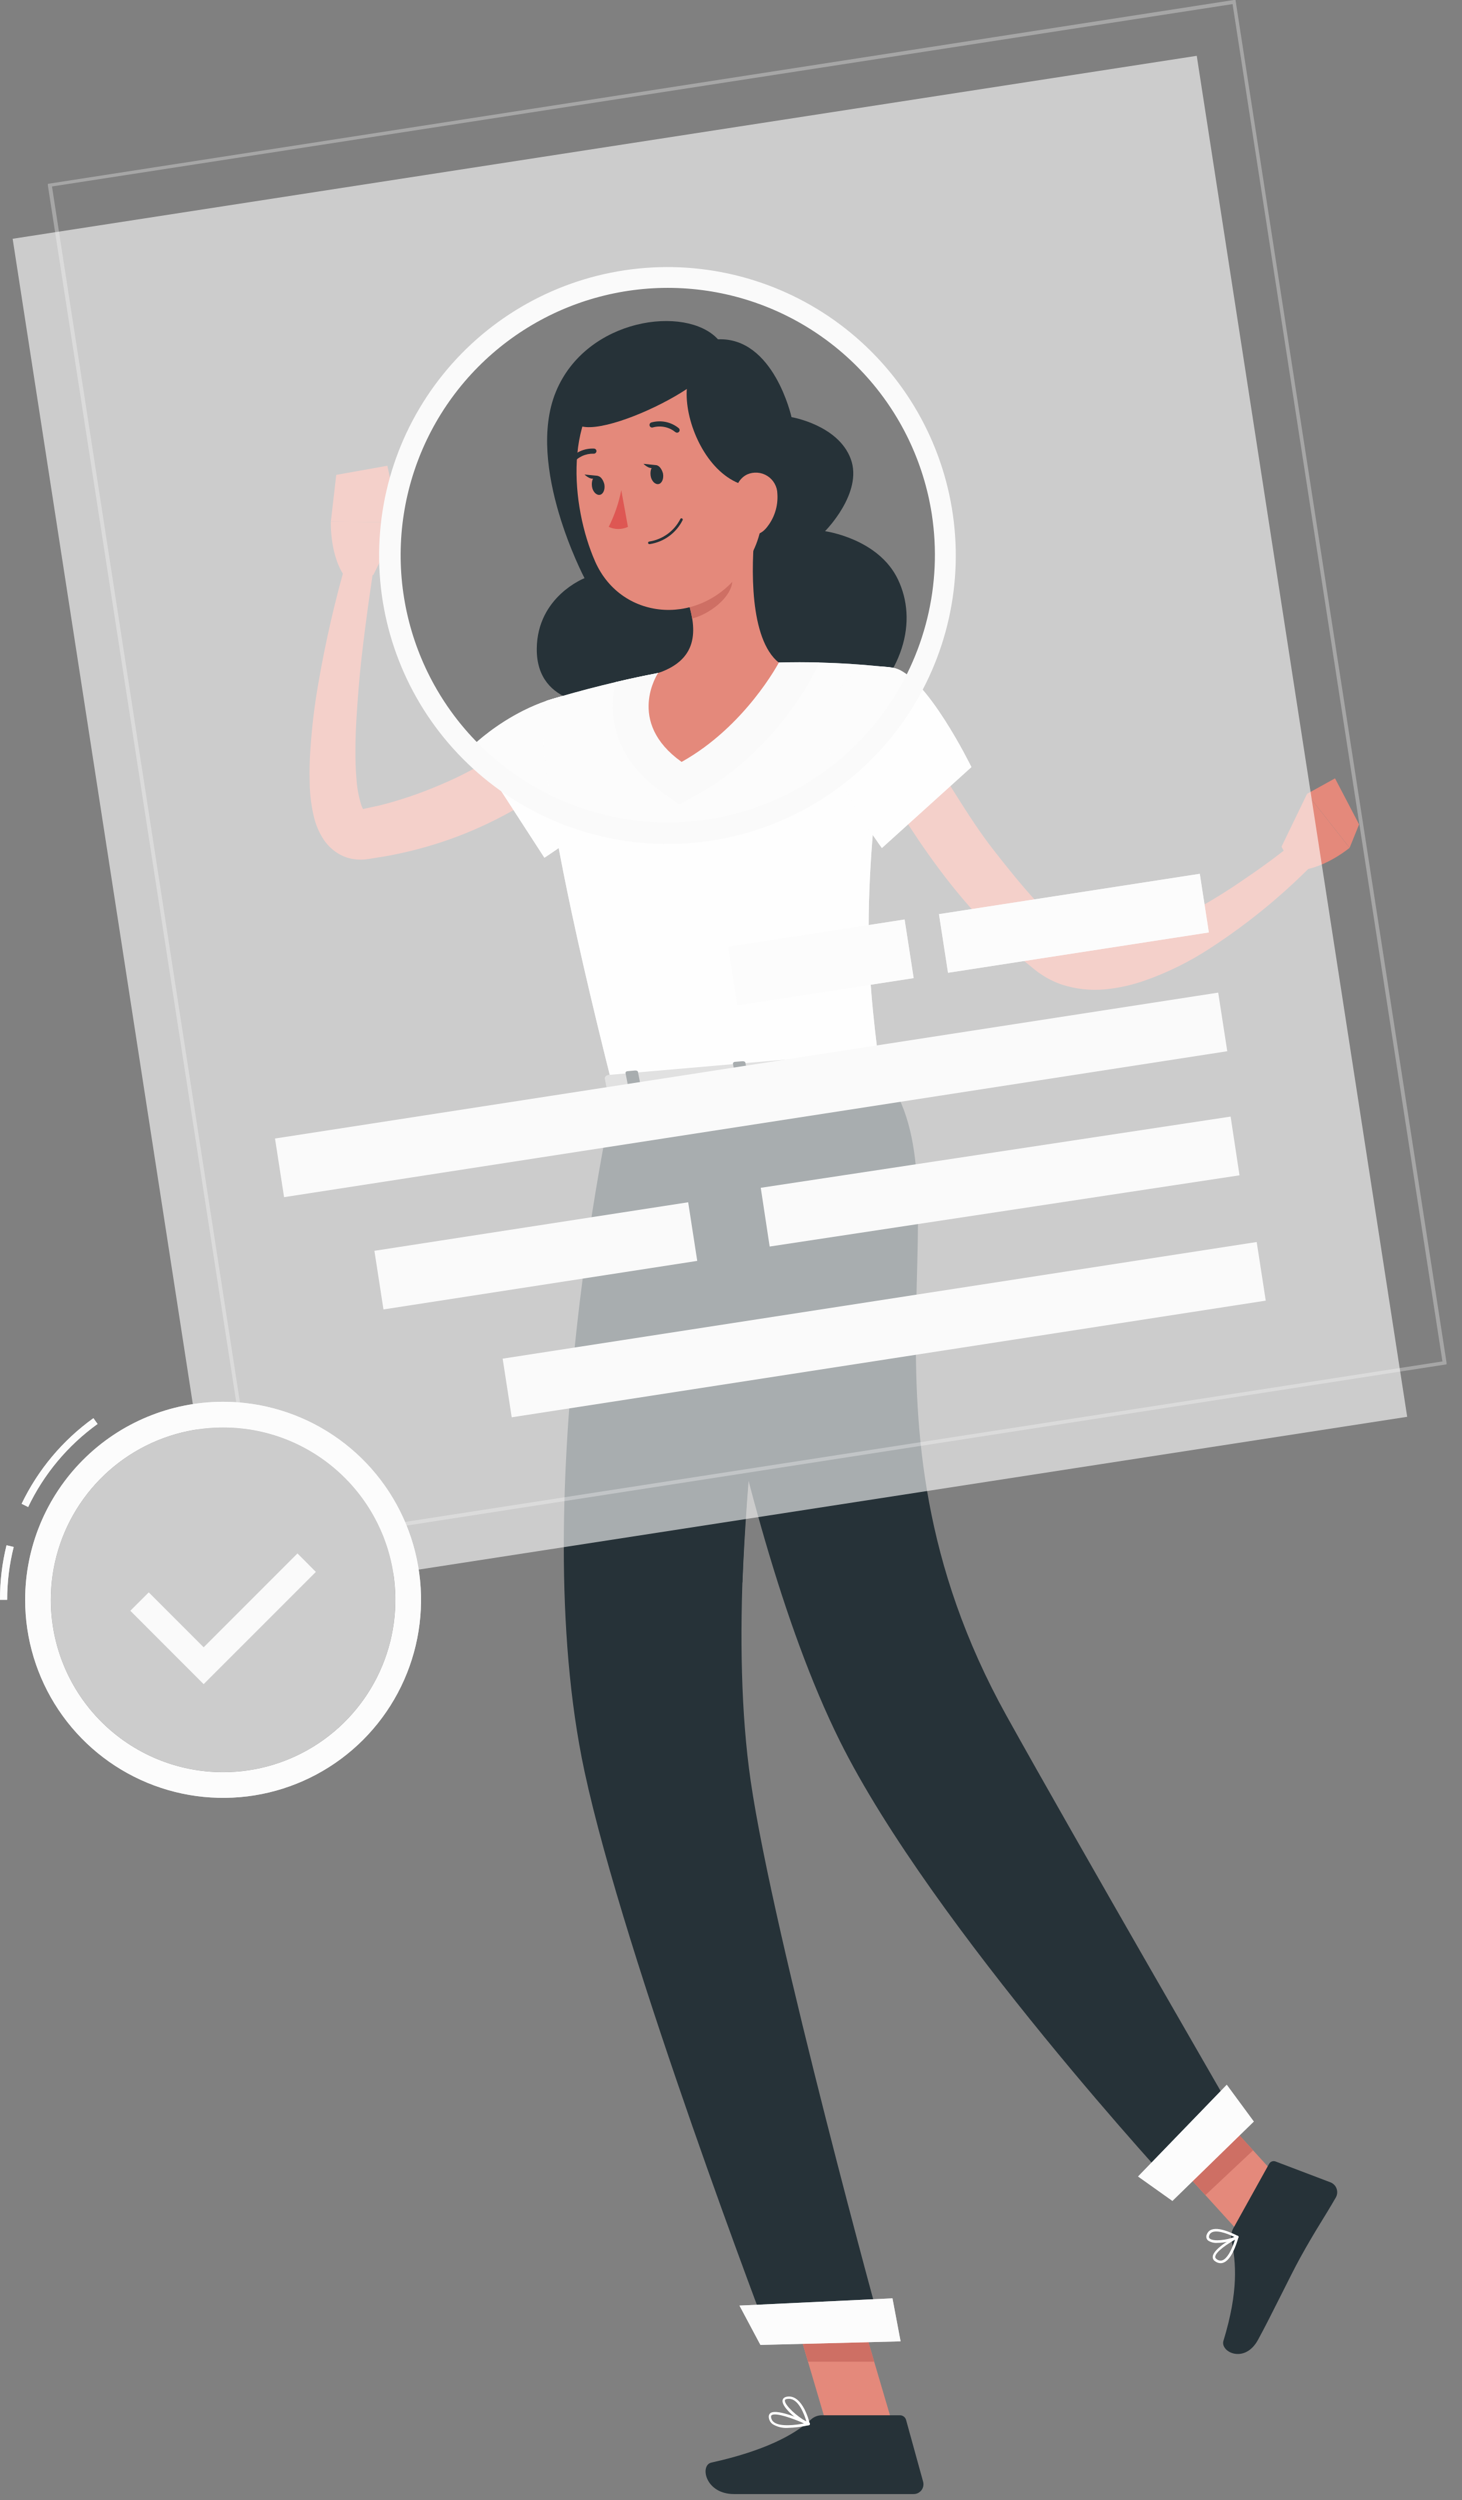 <svg width="86" height="147" viewBox="0 0 86 147" fill="none" xmlns="http://www.w3.org/2000/svg">
<rect x="0" y="0" width="86" height="147" fill="#808080" stroke="none"/>
<path d="M31.562 42.682L31.288 42.914C31.186 43.003 31.072 43.087 30.962 43.172C30.743 43.345 30.54 43.518 30.287 43.683C29.831 44.017 29.345 44.321 28.859 44.625C27.88 45.229 26.853 45.753 25.789 46.192C24.729 46.643 23.638 47.016 22.524 47.307C22.245 47.383 21.958 47.433 21.679 47.497L21.257 47.59C21.168 47.59 21.257 47.59 21.257 47.611C21.315 47.624 21.369 47.649 21.418 47.683C21.456 47.721 21.456 47.721 21.439 47.712C21.355 47.588 21.29 47.453 21.244 47.311C21.095 46.824 21.002 46.32 20.97 45.812C20.919 45.258 20.902 44.675 20.907 44.088C20.907 42.91 20.999 41.706 21.092 40.498C21.185 39.291 21.333 38.078 21.489 36.862C21.646 35.646 21.819 34.429 22 33.23L20.412 32.867C19.713 35.277 19.149 37.725 18.723 40.199C18.502 41.457 18.348 42.725 18.263 44C18.213 44.657 18.198 45.317 18.216 45.976C18.222 46.704 18.314 47.428 18.491 48.135C18.61 48.586 18.804 49.014 19.065 49.401C19.248 49.666 19.475 49.896 19.737 50.081C20.037 50.296 20.382 50.441 20.746 50.504C21.059 50.557 21.379 50.557 21.692 50.504L22.178 50.424C22.503 50.369 22.832 50.327 23.153 50.255C24.448 49.998 25.72 49.633 26.954 49.165C28.189 48.691 29.382 48.118 30.523 47.45C31.093 47.108 31.651 46.749 32.191 46.356C32.462 46.162 32.728 45.934 32.994 45.748C33.125 45.638 33.256 45.533 33.387 45.415C33.518 45.296 33.64 45.199 33.809 45.039L31.562 42.682Z" fill="#E4897B"/>
<path d="M36.153 40.76C31.507 40.131 27.774 43.877 27.774 43.877L32.023 50.432C32.023 50.432 36.575 47.518 37.378 45.533C38.206 43.468 38.531 41.069 36.153 40.76Z" fill="white"/>
<path opacity="0.6" d="M36.153 40.76C31.507 40.131 27.774 43.877 27.774 43.877L32.023 50.432C32.023 50.432 36.575 47.518 37.378 45.533C38.206 43.468 38.531 41.069 36.153 40.76Z" fill="#FAFAFA"/>
<path d="M21.962 33.8L23.504 30.709L19.462 30.675C19.462 30.675 19.382 32.833 20.404 34.053L21.962 33.8Z" fill="#E4897B"/>
<path d="M22.786 27.385L19.779 27.921L19.462 30.675L23.504 30.709L22.786 27.385Z" fill="#E4897B"/>
<path d="M52.583 142.799L48.798 143.162L46.18 134.276L49.964 133.908L52.583 142.799Z" fill="#E4897B"/>
<path d="M76.644 129.655L73.839 132.291L67.783 125.634L70.587 122.999L76.644 129.655Z" fill="#E4897B"/>
<path d="M72.541 131.028L74.653 127.227C74.689 127.162 74.747 127.112 74.817 127.086C74.887 127.06 74.964 127.061 75.033 127.087L78.281 128.321C78.361 128.355 78.434 128.406 78.493 128.47C78.553 128.534 78.598 128.61 78.626 128.693C78.654 128.776 78.665 128.864 78.657 128.951C78.649 129.038 78.623 129.123 78.581 129.199C77.825 130.508 77.39 131.104 76.469 132.772C75.899 133.803 74.78 136.151 73.998 137.578C73.217 139.006 71.768 138.292 71.967 137.633C72.871 134.677 72.698 133.017 72.444 131.72C72.393 131.485 72.428 131.24 72.541 131.028Z" fill="#263238"/>
<path d="M48.354 142.009H52.941C53.023 142.01 53.102 142.037 53.167 142.088C53.232 142.138 53.279 142.208 53.3 142.287L54.301 145.915C54.324 146.001 54.328 146.091 54.31 146.179C54.293 146.266 54.256 146.348 54.201 146.419C54.147 146.489 54.077 146.546 53.996 146.585C53.916 146.624 53.828 146.643 53.739 146.642C52.121 146.642 51.357 146.642 49.338 146.642H43.176C41.487 146.642 41.149 144.952 41.842 144.792C44.95 144.108 46.745 143.157 47.704 142.258C47.882 142.096 48.114 142.007 48.354 142.009Z" fill="#263238"/>
<path d="M46.18 134.276L47.531 138.858H51.425L49.968 133.912L46.18 134.276Z" fill="#CE6F64"/>
<path d="M70.591 123.003L67.782 125.634L70.908 129.064L73.712 126.433L70.591 123.003Z" fill="#CE6F64"/>
<path d="M31.575 38.138C31.605 35.067 34.384 33.994 34.384 33.994C34.384 33.994 30.908 27.414 32.694 23.047C34.481 18.68 40.368 17.912 42.235 19.951C45.517 19.812 46.56 24.526 46.56 24.526C46.56 24.526 49.305 24.986 50.044 26.983C50.783 28.981 48.532 31.232 48.532 31.232C48.532 31.232 51.666 31.655 52.819 34.066C53.972 36.478 53.263 39.679 49.799 42.441C44.765 46.453 35.511 41.419 35.511 41.419C35.511 41.419 31.541 41.668 31.575 38.138Z" fill="#263238"/>
<path d="M32.17 41.191C32.17 41.191 30.48 41.93 36.123 64.217L51.75 62.862C50.939 56.526 50.588 52.59 52.502 39.261C50.272 38.997 48.026 38.897 45.782 38.961C43.403 38.997 41.029 39.202 38.678 39.574C36.483 40.004 34.311 40.544 32.17 41.191Z" fill="white"/>
<path opacity="0.6" d="M32.17 41.191C32.17 41.191 30.48 41.93 36.123 64.217L51.75 62.862C50.939 56.526 50.588 52.59 52.502 39.261C50.272 38.997 48.026 38.897 45.782 38.961C43.403 38.997 41.029 39.202 38.678 39.574C36.483 40.004 34.311 40.544 32.17 41.191Z" fill="#FAFAFA"/>
<path d="M36.221 40.102C37.032 39.907 37.91 39.721 38.712 39.574C41.063 39.2 43.437 38.994 45.816 38.957C46.631 38.927 47.447 38.927 48.211 38.957L47.687 39.954C47.594 40.131 45.364 44.291 41.128 46.652L39.963 47.303L38.877 46.53C36.14 44.574 35.735 42.032 36.221 40.102Z" fill="#FAFAFA"/>
<path d="M44.419 31.021C44.17 33.348 44.085 37.576 45.812 38.961C45.812 38.961 43.836 42.716 40.094 44.798C36.783 42.441 38.709 39.574 38.709 39.574C41.205 38.729 40.977 36.862 40.398 35.122L44.419 31.021Z" fill="#E4897B"/>
<path d="M42.775 32.694L40.385 35.122C40.53 35.526 40.641 35.941 40.714 36.364C41.673 36.14 43.067 35.139 43.084 34.108C43.064 33.622 42.96 33.144 42.775 32.694Z" fill="#CE6F64"/>
<path d="M44.519 25.742C44.98 29.543 45.254 31.152 43.704 33.437C41.373 36.866 36.592 36.596 35.008 33.015C33.581 29.779 33.07 24.095 36.486 21.92C37.236 21.438 38.095 21.154 38.984 21.098C39.873 21.041 40.762 21.212 41.567 21.595C42.371 21.977 43.065 22.559 43.581 23.285C44.098 24.011 44.421 24.856 44.519 25.742Z" fill="#E4897B"/>
<path d="M41.572 21.058C38.637 21.818 41.538 30.747 46.218 28.158C46.218 28.158 46.007 24.386 44.706 22.785C43.919 21.832 42.798 21.214 41.572 21.058Z" fill="#263238"/>
<path d="M41.885 21.552C40.618 23.613 31.221 27.52 34.38 23.085C37.539 18.651 41.885 21.552 41.885 21.552Z" fill="#263238"/>
<path d="M45.728 29.032C45.78 29.772 45.539 30.504 45.056 31.068C44.406 31.807 43.548 31.359 43.278 30.464C43.037 29.661 43.084 28.31 43.95 27.896C44.141 27.811 44.35 27.776 44.558 27.792C44.766 27.808 44.967 27.875 45.143 27.987C45.319 28.1 45.465 28.254 45.566 28.436C45.669 28.619 45.724 28.823 45.728 29.032Z" fill="#E4897B"/>
<path d="M36.14 64.217C36.14 64.217 30.848 87.632 34.379 104.137C36.744 115.194 45.28 137.528 45.28 137.528L51.953 137.359C51.953 137.359 45.495 113.919 44.156 104.703C41.871 88.933 47.594 63.225 47.594 63.225L36.14 64.217Z" fill="#263238"/>
<path d="M42.244 68.943L45.58 74.206C44.574 80.446 43.937 86.74 43.671 93.055C38.979 84.654 41.2 73.391 42.244 68.943Z" fill="#263238"/>
<path d="M44.731 137.874L52.976 137.663L52.498 135.133L43.498 135.56L44.731 137.874Z" fill="white"/>
<path opacity="0.6" d="M44.731 137.874L52.976 137.663L52.498 135.133L43.498 135.56L44.731 137.874Z" fill="#FAFAFA"/>
<path d="M39.561 63.964C39.561 63.964 42.665 88.798 49.397 102.355C54.833 113.289 69.336 128.916 69.336 128.916L73.044 125.094C73.044 125.094 63.246 108.154 59.204 100.877C49.296 83.041 57.397 69.433 51.779 62.866L39.561 63.964Z" fill="#263238"/>
<path d="M68.965 129.406L73.754 124.739L72.162 122.577L66.946 127.97L68.965 129.406Z" fill="white"/>
<path opacity="0.6" d="M68.965 129.406L73.754 124.739L72.162 122.577L66.946 127.97L68.965 129.406Z" fill="#FAFAFA"/>
<path d="M51.94 61.924L52.764 63.263C52.831 63.368 52.709 63.491 52.532 63.504L36.123 64.923C35.98 64.923 35.858 64.876 35.841 64.787L35.579 63.402C35.579 63.305 35.676 63.212 35.832 63.2L51.674 61.827C51.723 61.819 51.773 61.823 51.82 61.84C51.867 61.857 51.908 61.886 51.94 61.924Z" fill="white"/>
<path opacity="0.3" d="M51.94 61.924L52.764 63.263C52.831 63.368 52.709 63.491 52.532 63.504L36.123 64.923C35.98 64.923 35.858 64.876 35.841 64.787L35.579 63.402C35.579 63.305 35.676 63.212 35.832 63.2L51.674 61.827C51.723 61.819 51.773 61.823 51.82 61.84C51.867 61.857 51.908 61.886 51.94 61.924Z" fill="black"/>
<path d="M49.964 63.875L50.386 63.837C50.471 63.837 50.53 63.782 50.521 63.727L50.162 61.928C50.162 61.873 50.074 61.835 49.989 61.844L49.567 61.882C49.482 61.882 49.423 61.937 49.431 61.992L49.786 63.791C49.803 63.85 49.879 63.875 49.964 63.875Z" fill="#263238"/>
<path d="M37.327 64.973L37.749 64.935C37.833 64.935 37.892 64.88 37.884 64.826L37.525 63.022C37.525 62.971 37.436 62.933 37.352 62.942L36.929 62.98C36.845 62.98 36.786 63.035 36.794 63.086L37.149 64.889C37.166 64.944 37.238 64.978 37.327 64.973Z" fill="#263238"/>
<path d="M43.646 64.424L44.068 64.391C44.153 64.391 44.212 64.331 44.203 64.281L43.844 62.477C43.844 62.427 43.756 62.389 43.671 62.397L43.249 62.431C43.164 62.431 43.105 62.49 43.114 62.541L43.468 64.344C43.485 64.395 43.574 64.433 43.646 64.424Z" fill="#263238"/>
<path d="M39 27.841C39.055 28.145 38.936 28.424 38.738 28.462C38.539 28.5 38.316 28.28 38.273 27.972C38.231 27.663 38.332 27.385 38.535 27.351C38.738 27.317 38.928 27.554 39 27.841Z" fill="#263238"/>
<path d="M35.549 28.474C35.604 28.779 35.486 29.057 35.287 29.095C35.089 29.133 34.865 28.914 34.823 28.605C34.78 28.297 34.882 28.018 35.084 27.985C35.287 27.951 35.473 28.166 35.549 28.474Z" fill="#263238"/>
<path d="M35.156 27.976L34.383 27.9C34.383 27.9 34.865 28.398 35.156 27.976Z" fill="#263238"/>
<path d="M36.546 28.821C36.398 29.57 36.149 30.296 35.807 30.979C35.984 31.061 36.177 31.104 36.373 31.104C36.568 31.104 36.761 31.061 36.938 30.979L36.546 28.821Z" fill="#DE5753"/>
<path d="M38.223 31.992C38.635 31.929 39.026 31.767 39.362 31.521C39.699 31.274 39.971 30.951 40.157 30.578C40.164 30.559 40.164 30.539 40.156 30.52C40.148 30.502 40.133 30.488 40.115 30.48C40.106 30.476 40.097 30.474 40.087 30.474C40.077 30.473 40.067 30.475 40.058 30.479C40.049 30.482 40.041 30.488 40.034 30.494C40.027 30.501 40.022 30.509 40.018 30.518C39.84 30.867 39.582 31.168 39.266 31.398C38.95 31.627 38.584 31.779 38.197 31.84C38.177 31.84 38.158 31.849 38.144 31.863C38.13 31.877 38.121 31.896 38.121 31.916C38.121 31.937 38.13 31.956 38.144 31.97C38.158 31.985 38.177 31.992 38.197 31.992H38.223Z" fill="#263238"/>
<path d="M39.824 25.442C39.856 25.443 39.888 25.433 39.914 25.414C39.94 25.396 39.96 25.369 39.971 25.339C39.981 25.308 39.981 25.275 39.971 25.244C39.962 25.213 39.943 25.187 39.916 25.167C39.694 24.988 39.432 24.865 39.152 24.808C38.872 24.752 38.582 24.764 38.307 24.842C38.288 24.849 38.271 24.859 38.256 24.872C38.241 24.886 38.229 24.902 38.221 24.92C38.212 24.938 38.207 24.958 38.206 24.978C38.205 24.998 38.208 25.018 38.215 25.037C38.221 25.055 38.231 25.073 38.245 25.088C38.258 25.103 38.274 25.115 38.292 25.123C38.31 25.132 38.33 25.137 38.35 25.138C38.37 25.139 38.39 25.136 38.409 25.129C38.635 25.067 38.874 25.06 39.103 25.108C39.334 25.157 39.548 25.26 39.731 25.408C39.758 25.428 39.79 25.44 39.824 25.442Z" fill="#263238"/>
<path d="M33.573 27.309C33.595 27.309 33.618 27.304 33.638 27.294C33.658 27.285 33.677 27.271 33.691 27.254C33.835 27.068 34.022 26.918 34.234 26.818C34.447 26.717 34.681 26.669 34.916 26.675C34.956 26.679 34.996 26.667 35.028 26.642C35.059 26.616 35.08 26.58 35.085 26.54C35.087 26.52 35.086 26.5 35.08 26.481C35.074 26.462 35.065 26.444 35.052 26.429C35.04 26.414 35.024 26.401 35.007 26.392C34.989 26.383 34.97 26.377 34.95 26.375C34.664 26.361 34.379 26.415 34.118 26.534C33.858 26.653 33.63 26.834 33.455 27.06C33.427 27.089 33.412 27.127 33.412 27.167C33.412 27.207 33.427 27.246 33.455 27.275C33.488 27.301 33.531 27.313 33.573 27.309Z" fill="#263238"/>
<path d="M51.349 44.87C51.984 46.13 52.689 47.354 53.461 48.536C54.221 49.701 55.023 50.842 55.889 51.94C56.764 53.042 57.702 54.092 58.698 55.086C59.213 55.572 59.716 56.066 60.269 56.522L60.691 56.868L60.793 56.953L60.928 57.059C61.017 57.131 61.11 57.199 61.207 57.261C61.591 57.524 62.008 57.735 62.448 57.886C63.277 58.157 64.153 58.253 65.02 58.169C65.798 58.092 66.563 57.923 67.301 57.667C68.668 57.19 69.972 56.547 71.182 55.754C73.512 54.242 75.658 52.465 77.577 50.457L76.453 49.279C75.444 50.09 74.379 50.897 73.29 51.627C72.223 52.375 71.111 53.057 69.962 53.671C68.868 54.273 67.712 54.755 66.516 55.112C65.375 55.428 64.231 55.483 63.441 55.154C62.995 54.96 62.596 54.672 62.271 54.309C61.802 53.887 61.367 53.418 60.924 52.962C60.058 52.02 59.255 51.011 58.466 50.005C57.676 49 56.962 47.894 56.269 46.796C55.919 46.247 55.585 45.689 55.256 45.132C54.926 44.574 54.61 43.987 54.335 43.463L51.349 44.87Z" fill="#E4897B"/>
<path d="M75.384 49.782L76.888 46.673L79.388 49.849C79.388 49.849 77.733 51.23 76.124 51.18L75.384 49.782Z" fill="#E4897B"/>
<path d="M78.531 45.765L79.946 48.472L79.389 49.849L76.888 46.673L78.531 45.765Z" fill="#E4897B"/>
<path d="M52.535 39.261C54.453 39.599 57.143 45.102 57.143 45.102L51.876 49.862C51.876 49.862 48.464 45.279 48.667 42.779C48.84 40.646 50.094 38.83 52.535 39.261Z" fill="white"/>
<path opacity="0.6" d="M52.535 39.261C54.453 39.599 57.143 45.102 57.143 45.102L51.876 49.862C51.876 49.862 48.464 45.279 48.667 42.779C48.84 40.646 50.094 38.83 52.535 39.261Z" fill="#FAFAFA"/>
<path d="M71.803 133.068C71.853 133.068 71.904 133.06 71.951 133.042C72.411 132.89 72.711 132.041 72.85 131.547C72.855 131.533 72.855 131.518 72.85 131.503C72.846 131.489 72.837 131.476 72.825 131.467C72.812 131.46 72.798 131.456 72.783 131.456C72.768 131.456 72.754 131.46 72.741 131.467C72.601 131.539 71.377 132.198 71.339 132.679C71.333 132.732 71.342 132.785 71.365 132.833C71.388 132.881 71.424 132.921 71.469 132.949C71.565 133.025 71.682 133.066 71.803 133.068ZM72.648 131.682C72.437 132.362 72.162 132.81 71.9 132.899C71.841 132.917 71.777 132.919 71.716 132.905C71.656 132.89 71.6 132.861 71.554 132.819C71.531 132.805 71.512 132.785 71.5 132.761C71.488 132.737 71.483 132.71 71.486 132.683C71.512 132.388 72.23 131.919 72.652 131.682H72.648Z" fill="white"/>
<path d="M71.613 131.872C72.031 131.871 72.442 131.774 72.817 131.59C72.829 131.584 72.839 131.575 72.845 131.564C72.852 131.552 72.855 131.539 72.855 131.526C72.855 131.512 72.851 131.498 72.843 131.486C72.836 131.474 72.825 131.465 72.813 131.459C72.775 131.459 71.803 130.905 71.28 131.091C71.215 131.112 71.156 131.147 71.107 131.194C71.058 131.241 71.02 131.298 70.997 131.361C70.963 131.422 70.952 131.493 70.964 131.561C70.976 131.63 71.012 131.692 71.064 131.737C71.228 131.841 71.42 131.889 71.613 131.872ZM72.61 131.526C72.188 131.704 71.389 131.813 71.161 131.619C71.123 131.59 71.09 131.535 71.136 131.416C71.153 131.374 71.179 131.335 71.213 131.304C71.246 131.272 71.286 131.249 71.33 131.235C71.689 131.108 72.335 131.391 72.61 131.526Z" fill="white"/>
<path d="M46.319 142.752C46.745 142.742 47.17 142.688 47.586 142.592C47.601 142.588 47.616 142.58 47.626 142.567C47.637 142.555 47.643 142.54 47.645 142.524C47.647 142.508 47.644 142.493 47.636 142.479C47.629 142.465 47.617 142.454 47.602 142.448C47.413 142.359 45.753 141.603 45.33 141.874C45.293 141.9 45.263 141.935 45.243 141.977C45.224 142.019 45.216 142.064 45.221 142.11C45.225 142.193 45.249 142.273 45.288 142.346C45.327 142.419 45.382 142.483 45.449 142.532C45.71 142.692 46.013 142.768 46.319 142.752ZM47.307 142.49C46.813 142.583 45.901 142.701 45.525 142.418C45.475 142.381 45.434 142.334 45.405 142.279C45.376 142.224 45.359 142.164 45.356 142.102C45.353 142.083 45.356 142.063 45.363 142.045C45.371 142.028 45.383 142.012 45.398 142C45.634 141.84 46.618 142.186 47.307 142.49Z" fill="white"/>
<path d="M47.552 142.592C47.569 142.598 47.587 142.598 47.603 142.592C47.613 142.582 47.621 142.57 47.626 142.557C47.63 142.544 47.631 142.529 47.628 142.516C47.628 142.448 47.231 140.805 46.332 140.911C46.104 140.936 46.044 141.05 46.032 141.139C45.973 141.561 47.024 142.406 47.523 142.604L47.552 142.592ZM46.412 141.042C46.99 141.042 47.324 141.996 47.438 142.38C46.893 142.093 46.146 141.409 46.171 141.143C46.171 141.122 46.171 141.063 46.336 141.046L46.412 141.042Z" fill="white"/>
<path d="M38.623 27.351L37.851 27.271C37.851 27.271 38.332 27.777 38.623 27.351Z" fill="#263238"/>
<path opacity="0.6" d="M70.397 3.282L82.776 83.303L13.123 94.064L0.744 14.039L70.397 3.282ZM41.779 48.798C44.976 48.303 47.955 46.871 50.338 44.683C52.721 42.495 54.401 39.649 55.167 36.506C55.932 33.363 55.748 30.063 54.638 27.025C53.528 23.986 51.541 21.345 48.929 19.436C46.318 17.526 43.199 16.434 39.966 16.298C36.734 16.162 33.534 16.988 30.771 18.671C28.008 20.353 25.806 22.818 24.444 25.752C23.082 28.687 22.622 31.959 23.12 35.156C23.788 39.438 26.128 43.28 29.626 45.838C33.125 48.396 37.496 49.461 41.779 48.798Z" fill="white"/>
<g style="mix-blend-mode:multiply" opacity="0.3">
<path d="M15.226 91.028H15.331L85.09 80.22V80.114L72.677 0H72.576L2.817 10.808V10.913L15.226 91.028ZM84.849 80.047L15.403 90.787L3.058 10.964L72.504 0.241L84.849 80.047Z" fill="white"/>
</g>
<path d="M39.27 49.625C40.142 49.624 41.014 49.557 41.876 49.423C46.209 48.747 50.111 46.419 52.765 42.928C55.418 39.436 56.617 35.053 56.108 30.698C55.6 26.342 53.424 22.352 50.038 19.566C46.652 16.78 42.318 15.414 37.946 15.754C33.574 16.094 29.503 18.114 26.589 21.39C23.674 24.667 22.142 28.945 22.313 33.327C22.484 37.709 24.346 41.854 27.508 44.892C30.669 47.931 34.885 49.628 39.27 49.625ZM41.682 48.172C38.61 48.647 35.467 48.2 32.649 46.888C29.832 45.577 27.466 43.459 25.852 40.803C24.238 38.147 23.448 35.072 23.581 31.967C23.715 28.862 24.765 25.866 26.601 23.358C28.437 20.851 30.975 18.944 33.895 17.878C36.815 16.813 39.985 16.637 43.004 17.373C46.024 18.109 48.757 19.724 50.859 22.014C52.961 24.303 54.337 27.164 54.812 30.236C55.445 34.355 54.417 38.556 51.956 41.919C49.494 45.282 45.799 47.531 41.682 48.172Z" fill="#FAFAFA"/>
<path d="M55.233 53.748L70.576 51.376L71.109 54.824L55.766 57.196L55.233 53.748Z" fill="white"/>
<path opacity="0.6" d="M55.233 53.748L70.576 51.376L71.109 54.824L55.766 57.196L55.233 53.748Z" fill="#FAFAFA"/>
<path d="M42.832 55.667L53.212 54.062L53.745 57.509L43.365 59.114L42.832 55.667Z" fill="white"/>
<path opacity="0.6" d="M42.832 55.667L53.212 54.062L53.745 57.509L43.365 59.114L42.832 55.667Z" fill="#FAFAFA"/>
<path d="M16.177 66.941L71.659 58.362L72.192 61.809L16.71 70.389L16.177 66.941Z" fill="#FAFAFA"/>
<path d="M44.751 69.838L72.389 65.651L72.912 69.104L45.274 73.292L44.751 69.838Z" fill="#FAFAFA"/>
<path d="M22.024 73.543L40.481 70.689L41.014 74.136L22.557 76.99L22.024 73.543Z" fill="#FAFAFA"/>
<path d="M29.568 79.884L73.923 73.026L74.456 76.473L30.101 83.332L29.568 79.884Z" fill="#FAFAFA"/>
<path d="M9.01222e-05 94.064H0.422C0.421 93.016 0.55 91.972 0.807 90.956L0.384 90.855C0.123 91.904 -0.006 92.983 9.01222e-05 94.064ZM1.656 88.608C2.585 86.663 3.99 84.984 5.74 83.725L5.495 83.383C3.687 84.681 2.235 86.412 1.271 88.418L1.656 88.608Z" fill="white"/>
<path opacity="0.6" d="M9.01222e-05 94.064H0.422C0.421 93.016 0.55 91.972 0.807 90.956L0.384 90.855C0.123 91.904 -0.006 92.983 9.01222e-05 94.064ZM1.656 88.608C2.585 86.663 3.99 84.984 5.74 83.725L5.495 83.383C3.687 84.681 2.235 86.412 1.271 88.418L1.656 88.608Z" fill="#FAFAFA"/>
<path d="M13.123 82.42C15.426 82.42 17.677 83.103 19.592 84.383C21.507 85.662 22.999 87.481 23.881 89.608C24.762 91.736 24.993 94.077 24.543 96.336C24.094 98.595 22.985 100.669 21.357 102.298C19.728 103.926 17.653 105.035 15.395 105.485C13.136 105.934 10.795 105.703 8.667 104.822C6.539 103.941 4.721 102.448 3.441 100.533C2.162 98.618 1.479 96.367 1.479 94.064C1.479 90.976 2.706 88.014 4.89 85.831C7.073 83.647 10.035 82.42 13.123 82.42ZM13.123 104.201C15.128 104.201 17.088 103.606 18.755 102.492C20.421 101.379 21.721 99.795 22.488 97.943C23.255 96.091 23.456 94.053 23.065 92.087C22.673 90.121 21.708 88.314 20.291 86.897C18.873 85.479 17.067 84.514 15.101 84.123C13.134 83.732 11.096 83.933 9.244 84.7C7.392 85.467 5.809 86.766 4.695 88.433C3.581 90.1 2.987 92.06 2.987 94.064C2.987 96.753 4.055 99.331 5.956 101.232C7.857 103.133 10.435 104.201 13.123 104.201Z" fill="white"/>
<path opacity="0.6" d="M13.123 82.42C15.426 82.42 17.677 83.103 19.592 84.383C21.507 85.662 22.999 87.481 23.881 89.608C24.762 91.736 24.993 94.077 24.543 96.336C24.094 98.595 22.985 100.669 21.357 102.298C19.728 103.926 17.653 105.035 15.395 105.485C13.136 105.934 10.795 105.703 8.667 104.822C6.539 103.941 4.721 102.448 3.441 100.533C2.162 98.618 1.479 96.367 1.479 94.064C1.479 90.976 2.706 88.014 4.89 85.831C7.073 83.647 10.035 82.42 13.123 82.42ZM13.123 104.201C15.128 104.201 17.088 103.606 18.755 102.492C20.421 101.379 21.721 99.795 22.488 97.943C23.255 96.091 23.456 94.053 23.065 92.087C22.673 90.121 21.708 88.314 20.291 86.897C18.873 85.479 17.067 84.514 15.101 84.123C13.134 83.732 11.096 83.933 9.244 84.7C7.392 85.467 5.809 86.766 4.695 88.433C3.581 90.1 2.987 92.06 2.987 94.064C2.987 96.753 4.055 99.331 5.956 101.232C7.857 103.133 10.435 104.201 13.123 104.201Z" fill="#FAFAFA"/>
<path d="M13.123 104.196C7.527 104.196 2.991 99.66 2.991 94.064C2.991 88.469 7.527 83.932 13.123 83.932C18.719 83.932 23.255 88.469 23.255 94.064C23.255 99.66 18.719 104.196 13.123 104.196Z" fill="white"/>
<path opacity="0.2" d="M13.123 104.196C7.527 104.196 2.991 99.66 2.991 94.064C2.991 88.469 7.527 83.932 13.123 83.932C18.719 83.932 23.255 88.469 23.255 94.064C23.255 99.66 18.719 104.196 13.123 104.196Z" fill="black"/>
<path d="M11.98 99.022L7.666 94.707L8.75 93.626L11.98 96.855L17.498 91.337L18.58 92.422L11.98 99.022Z" fill="#FAFAFA"/>
</svg>
